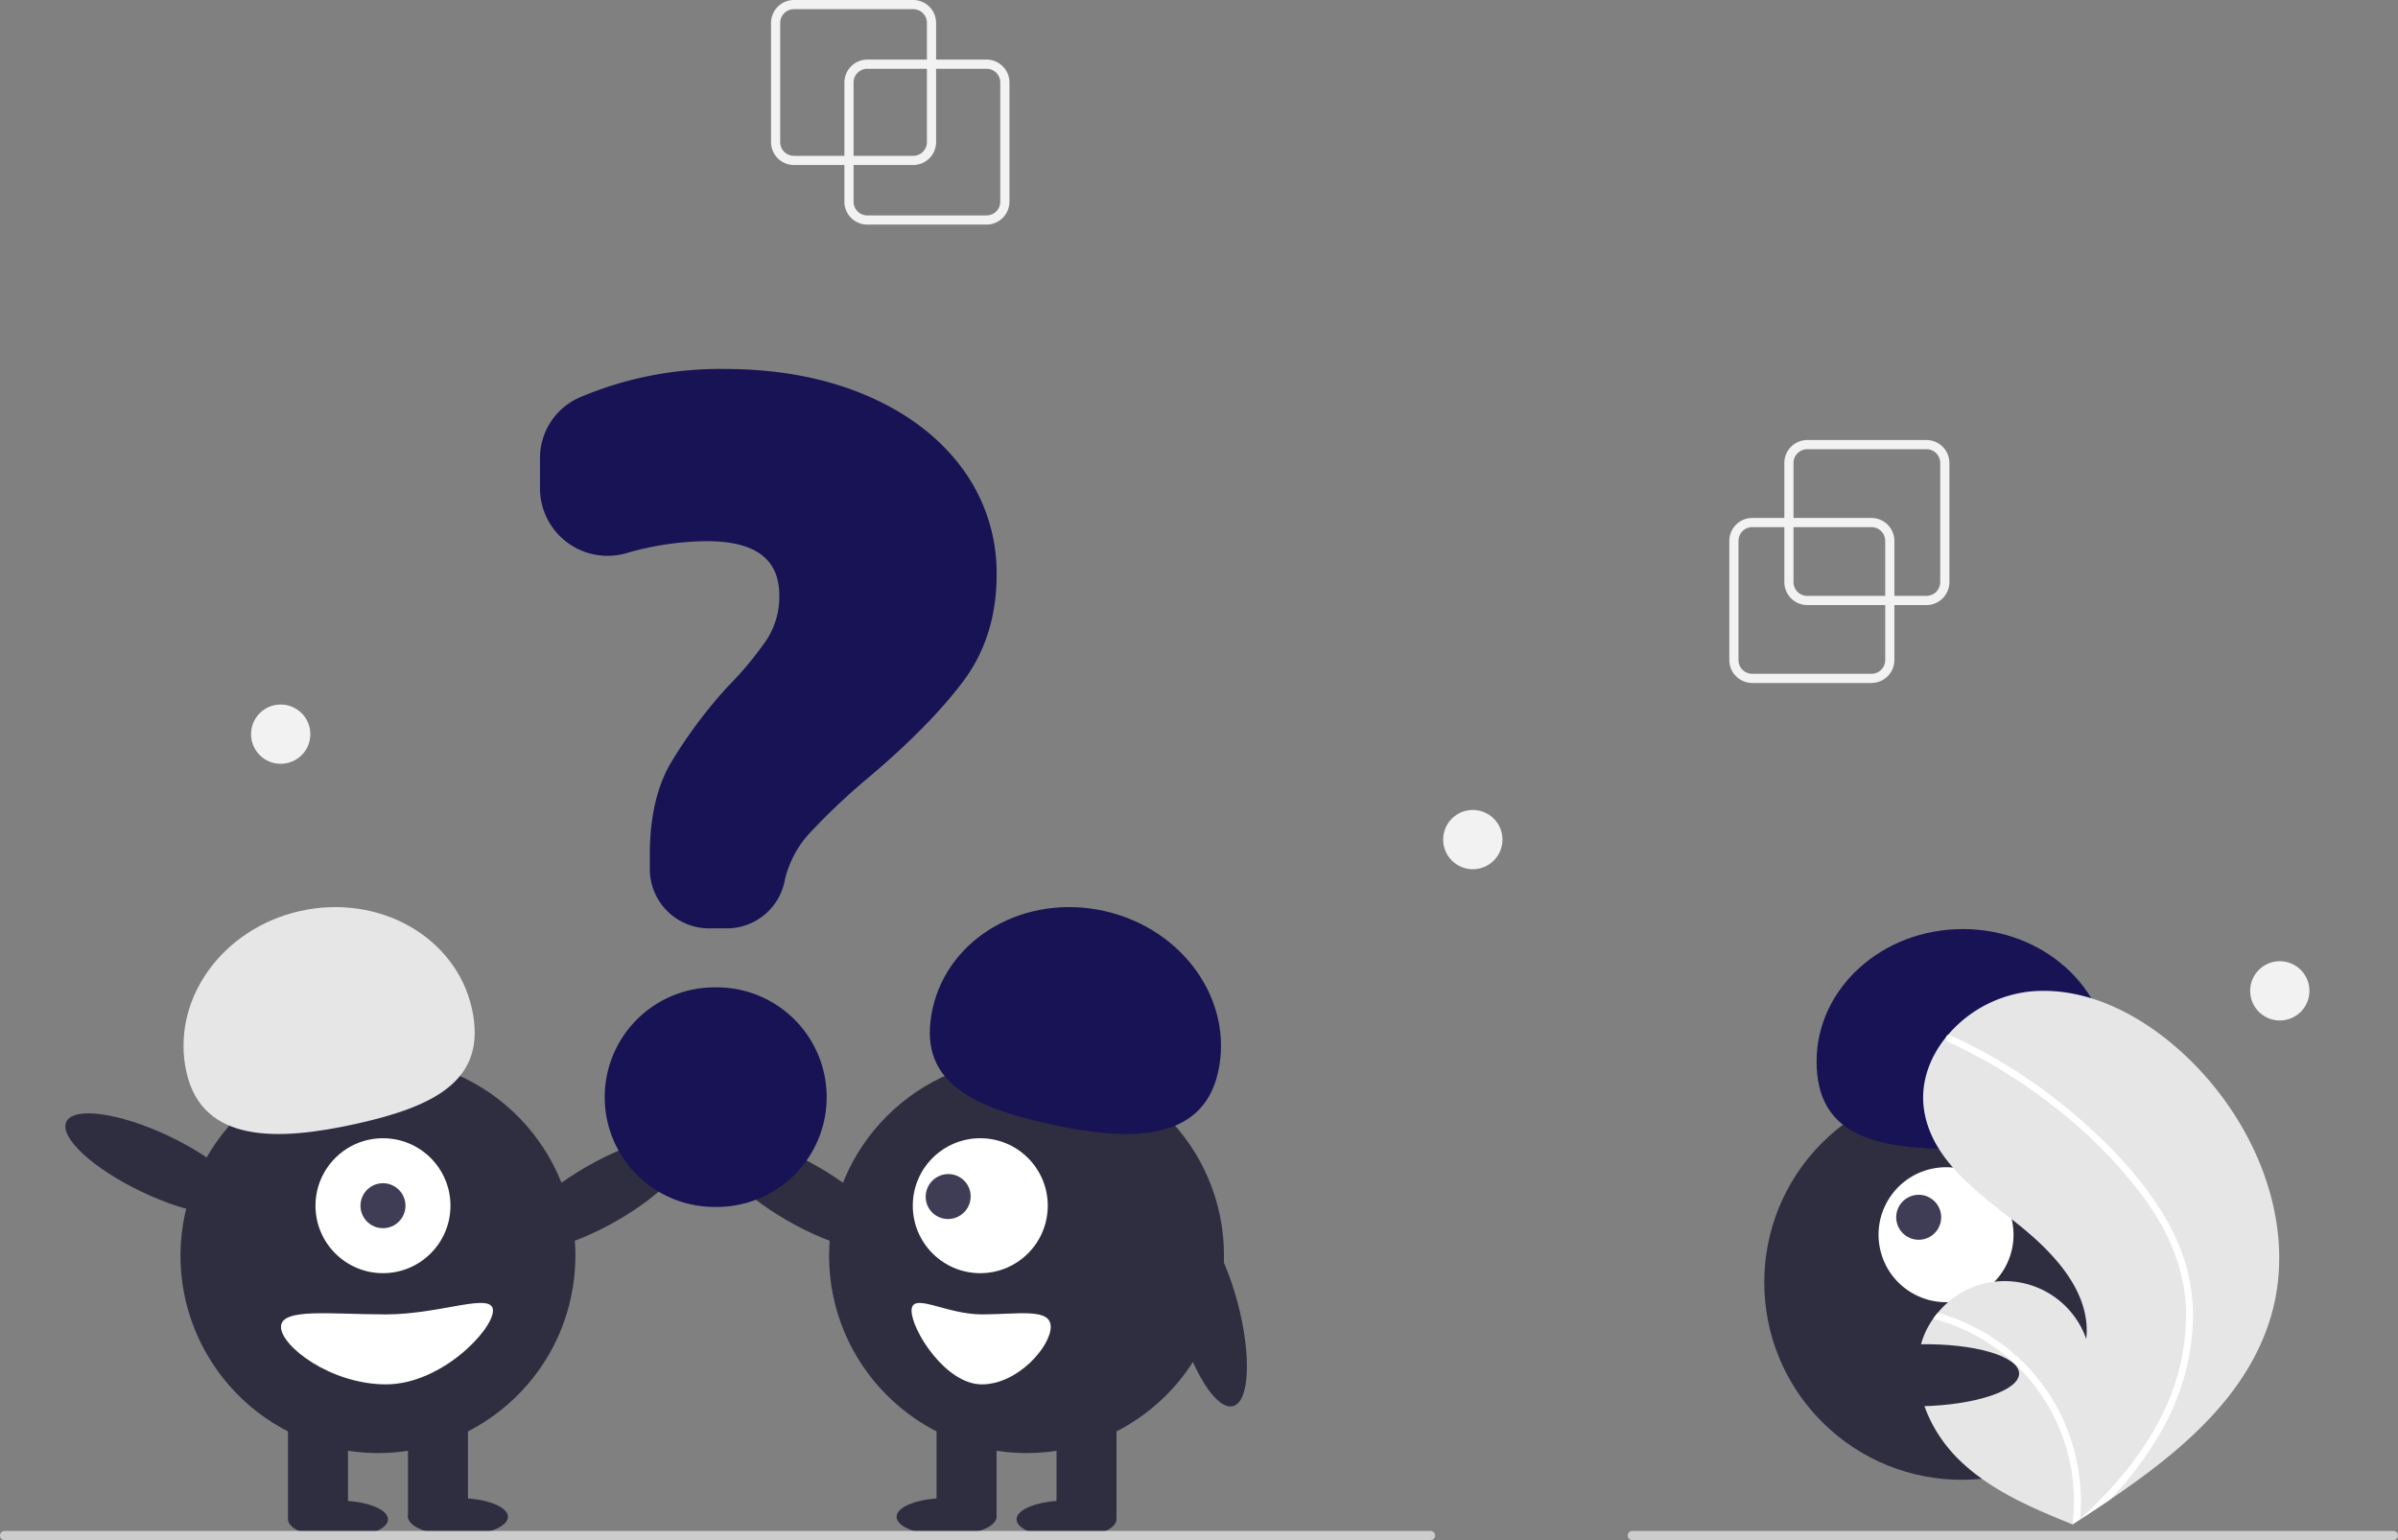 <svg xmlns="http://www.w3.org/2000/svg" data-name="Layer 1" width="523" height="336" viewBox="0 0 523 336" xmlns:xlink="http://www.w3.org/1999/xlink"><rect x="0" y="0" width="523" height="336" fill="#808080" stroke="none"/><circle cx="766.35" cy="561.776" r="43.067" transform="translate(-511.277 424.431) rotate(-45)" fill="#2f2e41"/><circle cx="762.929" cy="551.366" r="14.719" transform="translate(-439.631 -104.085) rotate(-12.481)" fill="#fff"/><circle cx="756.966" cy="547.565" r="4.906" transform="translate(-438.95 -105.464) rotate(-12.481)" fill="#3f3d56"/><path d="M764.648,532.66c-17.613-.033-29.978-3.179-29.948-19.136s14.332-28.867,31.945-28.834,31.868,12.995,31.838,28.952C798.454,529.599,782.262,532.692,764.648,532.66Z" transform="translate(-338.5 -282)" fill="#171354"/><path d="M833.852,568.974c-5.052,17.526-19.804,29.795-35.191,40.217q-3.223,2.183-6.448,4.266c-.015.006-.03.02-.044.026-.103.066-.207.133-.303.2-.444.286-.888.572-1.328.855l.242.109s.237.126-.022.02c-.077-.032-.158-.061-.235-.094-8.939-3.605-18.037-7.476-24.888-14.23-7.106-7.014-11.26-18.014-7.411-27.228a17.592,17.592,0,0,1,1.905-3.419c.312-.447.648-.874.998-1.294a18.856,18.856,0,0,1,32.386,5.73c1.131-10.526-7.549-19.343-15.901-25.848-8.356-6.502-17.851-13.583-19.467-24.051-.902-5.824,1.123-11.468,4.812-15.999.114-.138.228-.275.346-.409a27.518,27.518,0,0,1,17.687-9.489c12.813-1.332,25.259,5.451,34.568,14.359C830.538,527.03,839.595,549.047,833.852,568.974Z" transform="translate(-338.5 -282)" fill="#e6e6e6"/><path d="M809.767,546.05a46.78,46.78,0,0,1,5.604,12.361,40.62,40.62,0,0,1,1.404,11.997,52.044,52.044,0,0,1-6.816,23.685A74.902,74.902,0,0,1,798.66,609.192q-3.223,2.183-6.448,4.266c-.015.006-.03.02-.044.026-.103.066-.207.133-.303.2-.444.286-.888.572-1.328.855,0,0,.479.235.219.129-.077-.032-.158-.061-.235-.094a41.405,41.405,0,0,0-13.249-35.651,41.76,41.76,0,0,0-17.146-9.226c.312-.447.648-.874.998-1.294a43.296,43.296,0,0,1,7.147,2.704,42.424,42.424,0,0,1,19.182,18.493,43.374,43.374,0,0,1,4.723,23.801c.367-.333.735-.673,1.092-1.01,6.793-6.333,12.826-13.602,16.91-21.992A48.416,48.416,0,0,0,815.247,567.493c-.333-8.653-3.781-16.668-8.773-23.646a101.346,101.346,0,0,0-19.211-19.798,115.158,115.158,0,0,0-23.892-14.751.828.828,0,0,1-.417-1.063.704.704,0,0,1,.346-.409.613.613,0,0,1,.532.023c1.054.485,2.1.977,3.139,1.49a116.465,116.465,0,0,1,24.062,15.873C798.117,531.25,804.785,538.149,809.767,546.05Z" transform="translate(-338.5 -282)" fill="#fff"/><ellipse cx="73.714" cy="331.46" rx="10.903" ry="4.089" fill="#2f2e41"/><ellipse cx="99.881" cy="330.915" rx="10.903" ry="4.089" fill="#2f2e41"/><ellipse cx="469.744" cy="542.424" rx="21.534" ry="6.76" transform="translate(-546.625 25.1) rotate(-29.963)" fill="#2f2e41"/><circle cx="420.936" cy="555.946" r="43.067" transform="translate(-533.758 600.395) rotate(-80.783)" fill="#2f2e41"/><rect x="62.811" y="307.746" width="13.084" height="23.442" fill="#2f2e41"/><rect x="88.978" y="307.746" width="13.084" height="23.442" fill="#2f2e41"/><circle cx="83.527" cy="263.043" r="14.719" fill="#fff"/><circle cx="83.527" cy="263.043" r="4.906" fill="#3f3d56"/><path d="M379.16,515.895c-3.477-15.574,7.639-31.31,24.829-35.149s33.944,5.675,37.422,21.249-7.915,21.318-25.105,25.156S382.637,531.469,379.16,515.895Z" transform="translate(-338.5 -282)" fill="#e6e6e6"/><ellipse cx="372.428" cy="535.963" rx="6.76" ry="21.534" transform="translate(-609.926 360.786) rotate(-64.626)" fill="#2f2e41"/><path d="M399.782,571.483c0,4.215,10.853,12.539,22.897,12.539s23.335-11.867,23.335-16.082-11.292.818-23.335.818S399.782,567.268,399.782,571.483Z" transform="translate(-338.5 -282)" fill="#fff"/><ellipse cx="232.609" cy="331.46" rx="10.903" ry="4.089" fill="#2f2e41"/><ellipse cx="206.441" cy="330.915" rx="10.903" ry="4.089" fill="#2f2e41"/><ellipse cx="513.579" cy="542.424" rx="6.76" ry="21.534" transform="translate(-551.35 434.459) rotate(-60.037)" fill="#2f2e41"/><circle cx="223.886" cy="273.946" r="43.067" fill="#2f2e41"/><rect x="230.428" y="307.746" width="13.084" height="23.442" fill="#2f2e41"/><rect x="204.261" y="307.746" width="13.084" height="23.442" fill="#2f2e41"/><circle cx="213.796" cy="263.043" r="14.719" fill="#fff"/><ellipse cx="545.296" cy="543.043" rx="4.921" ry="4.886" transform="translate(-562.777 262.291) rotate(-44.974)" fill="#3f3d56"/><path d="M567.018,527.151c-17.19-3.838-28.582-9.582-25.105-25.156s20.232-25.087,37.422-21.249,28.306,19.575,24.829,35.149S584.208,530.989,567.018,527.151Z" transform="translate(-338.5 -282)" fill="#171354"/><ellipse cx="601.895" cy="567.963" rx="6.76" ry="21.534" transform="translate(-464.129 -108.459) rotate(-14.875)" fill="#2f2e41"/><path d="M552.629,568.758c-7.907,0-15.32-5.033-15.32-.818s7.413,16.082,15.32,16.082,15.032-8.323,15.032-12.539S560.536,568.758,552.629,568.758Z" transform="translate(-338.5 -282)" fill="#fff"/><path d="M496.972,484.539H493.147a12.937,12.937,0,0,1-12.923-12.923v-3.211c0-7.953,1.507-14.612,4.479-19.792a104.114,104.114,0,0,1,12.542-16.852,74.269,74.269,0,0,0,8.528-10.279,17.29,17.29,0,0,0,2.693-9.562c0-7.978-5.198-11.856-15.891-11.856a64.526,64.526,0,0,0-17.515,2.629,14.745,14.745,0,0,1-18.792-14.178v-6.5a14.463,14.463,0,0,1,8.532-13.256A78.083,78.083,0,0,1,496.61,362.5c11.444,0,21.775,1.922,30.707,5.713,8.948,3.799,16.017,9.157,21.011,15.924a38.352,38.352,0,0,1,7.536,23.244c0,8.98-2.452,16.801-7.287,23.247-4.782,6.38-11.638,13.364-20.376,20.76a145.204,145.204,0,0,0-13.063,12.307,22.718,22.718,0,0,0-5.431,10.111A12.888,12.888,0,0,1,496.972,484.539Z" transform="translate(-338.5 -282)" fill="#171354"/><path d="M494.845,545.311h-.504a23.951,23.951,0,0,1,0-47.902h.504a23.951,23.951,0,1,1,0,47.902Z" transform="translate(-338.5 -282)" fill="#171354"/><path d="M650.5,618h-311a1,1,0,0,1,0-2h311a1,1,0,0,1,0,2Z" transform="translate(-338.5 -282)" fill="#ccc"/><path d="M860.5,618h-166a1,1,0,0,1,0-2h166a1,1,0,0,1,0,2Z" transform="translate(-338.5 -282)" fill="#ccc"/><ellipse cx="757.339" cy="582.032" rx="21.534" ry="6.76" transform="translate(-349.736 -267.08) rotate(-1.12)" fill="#2f2e41"/><path d="M746.661,431h-26a5.006,5.006,0,0,1-5-5V400a5.006,5.006,0,0,1,5-5h26a5.006,5.006,0,0,1,5,5v26A5.006,5.006,0,0,1,746.661,431Zm-26-34a3.003,3.003,0,0,0-3,3v26a3.003,3.003,0,0,0,3,3h26a3.003,3.003,0,0,0,3-3V400a3.003,3.003,0,0,0-3-3Z" transform="translate(-338.5 -282)" fill="#f2f2f2"/><path d="M758.661,414h-26a5.006,5.006,0,0,1-5-5V383a5.006,5.006,0,0,1,5-5h26a5.006,5.006,0,0,1,5,5v26A5.006,5.006,0,0,1,758.661,414Zm-26-34a3.003,3.003,0,0,0-3,3v26a3.003,3.003,0,0,0,3,3h26a3.003,3.003,0,0,0,3-3V383a3.003,3.003,0,0,0-3-3Z" transform="translate(-338.5 -282)" fill="#f2f2f2"/><path d="M553.661,331h-26a5.006,5.006,0,0,1-5-5V300a5.006,5.006,0,0,1,5-5h26a5.006,5.006,0,0,1,5,5v26A5.006,5.006,0,0,1,553.661,331Zm-26-34a3.003,3.003,0,0,0-3,3v26a3.003,3.003,0,0,0,3,3h26a3.003,3.003,0,0,0,3-3V300a3.003,3.003,0,0,0-3-3Z" transform="translate(-338.5 -282)" fill="#f2f2f2"/><path d="M537.661,318h-26a5.006,5.006,0,0,1-5-5V287a5.006,5.006,0,0,1,5-5h26a5.006,5.006,0,0,1,5,5v26A5.006,5.006,0,0,1,537.661,318Zm-26-34a3.003,3.003,0,0,0-3,3v26a3.003,3.003,0,0,0,3,3h26a3.003,3.003,0,0,0,3-3V287a3.003,3.003,0,0,0-3-3Z" transform="translate(-338.5 -282)" fill="#f2f2f2"/><circle cx="321.22" cy="183.17" r="6.467" fill="#f2f2f2"/><circle cx="61.22" cy="160.17" r="6.467" fill="#f2f2f2"/><circle cx="497.22" cy="216.17" r="6.467" fill="#f2f2f2"/></svg>